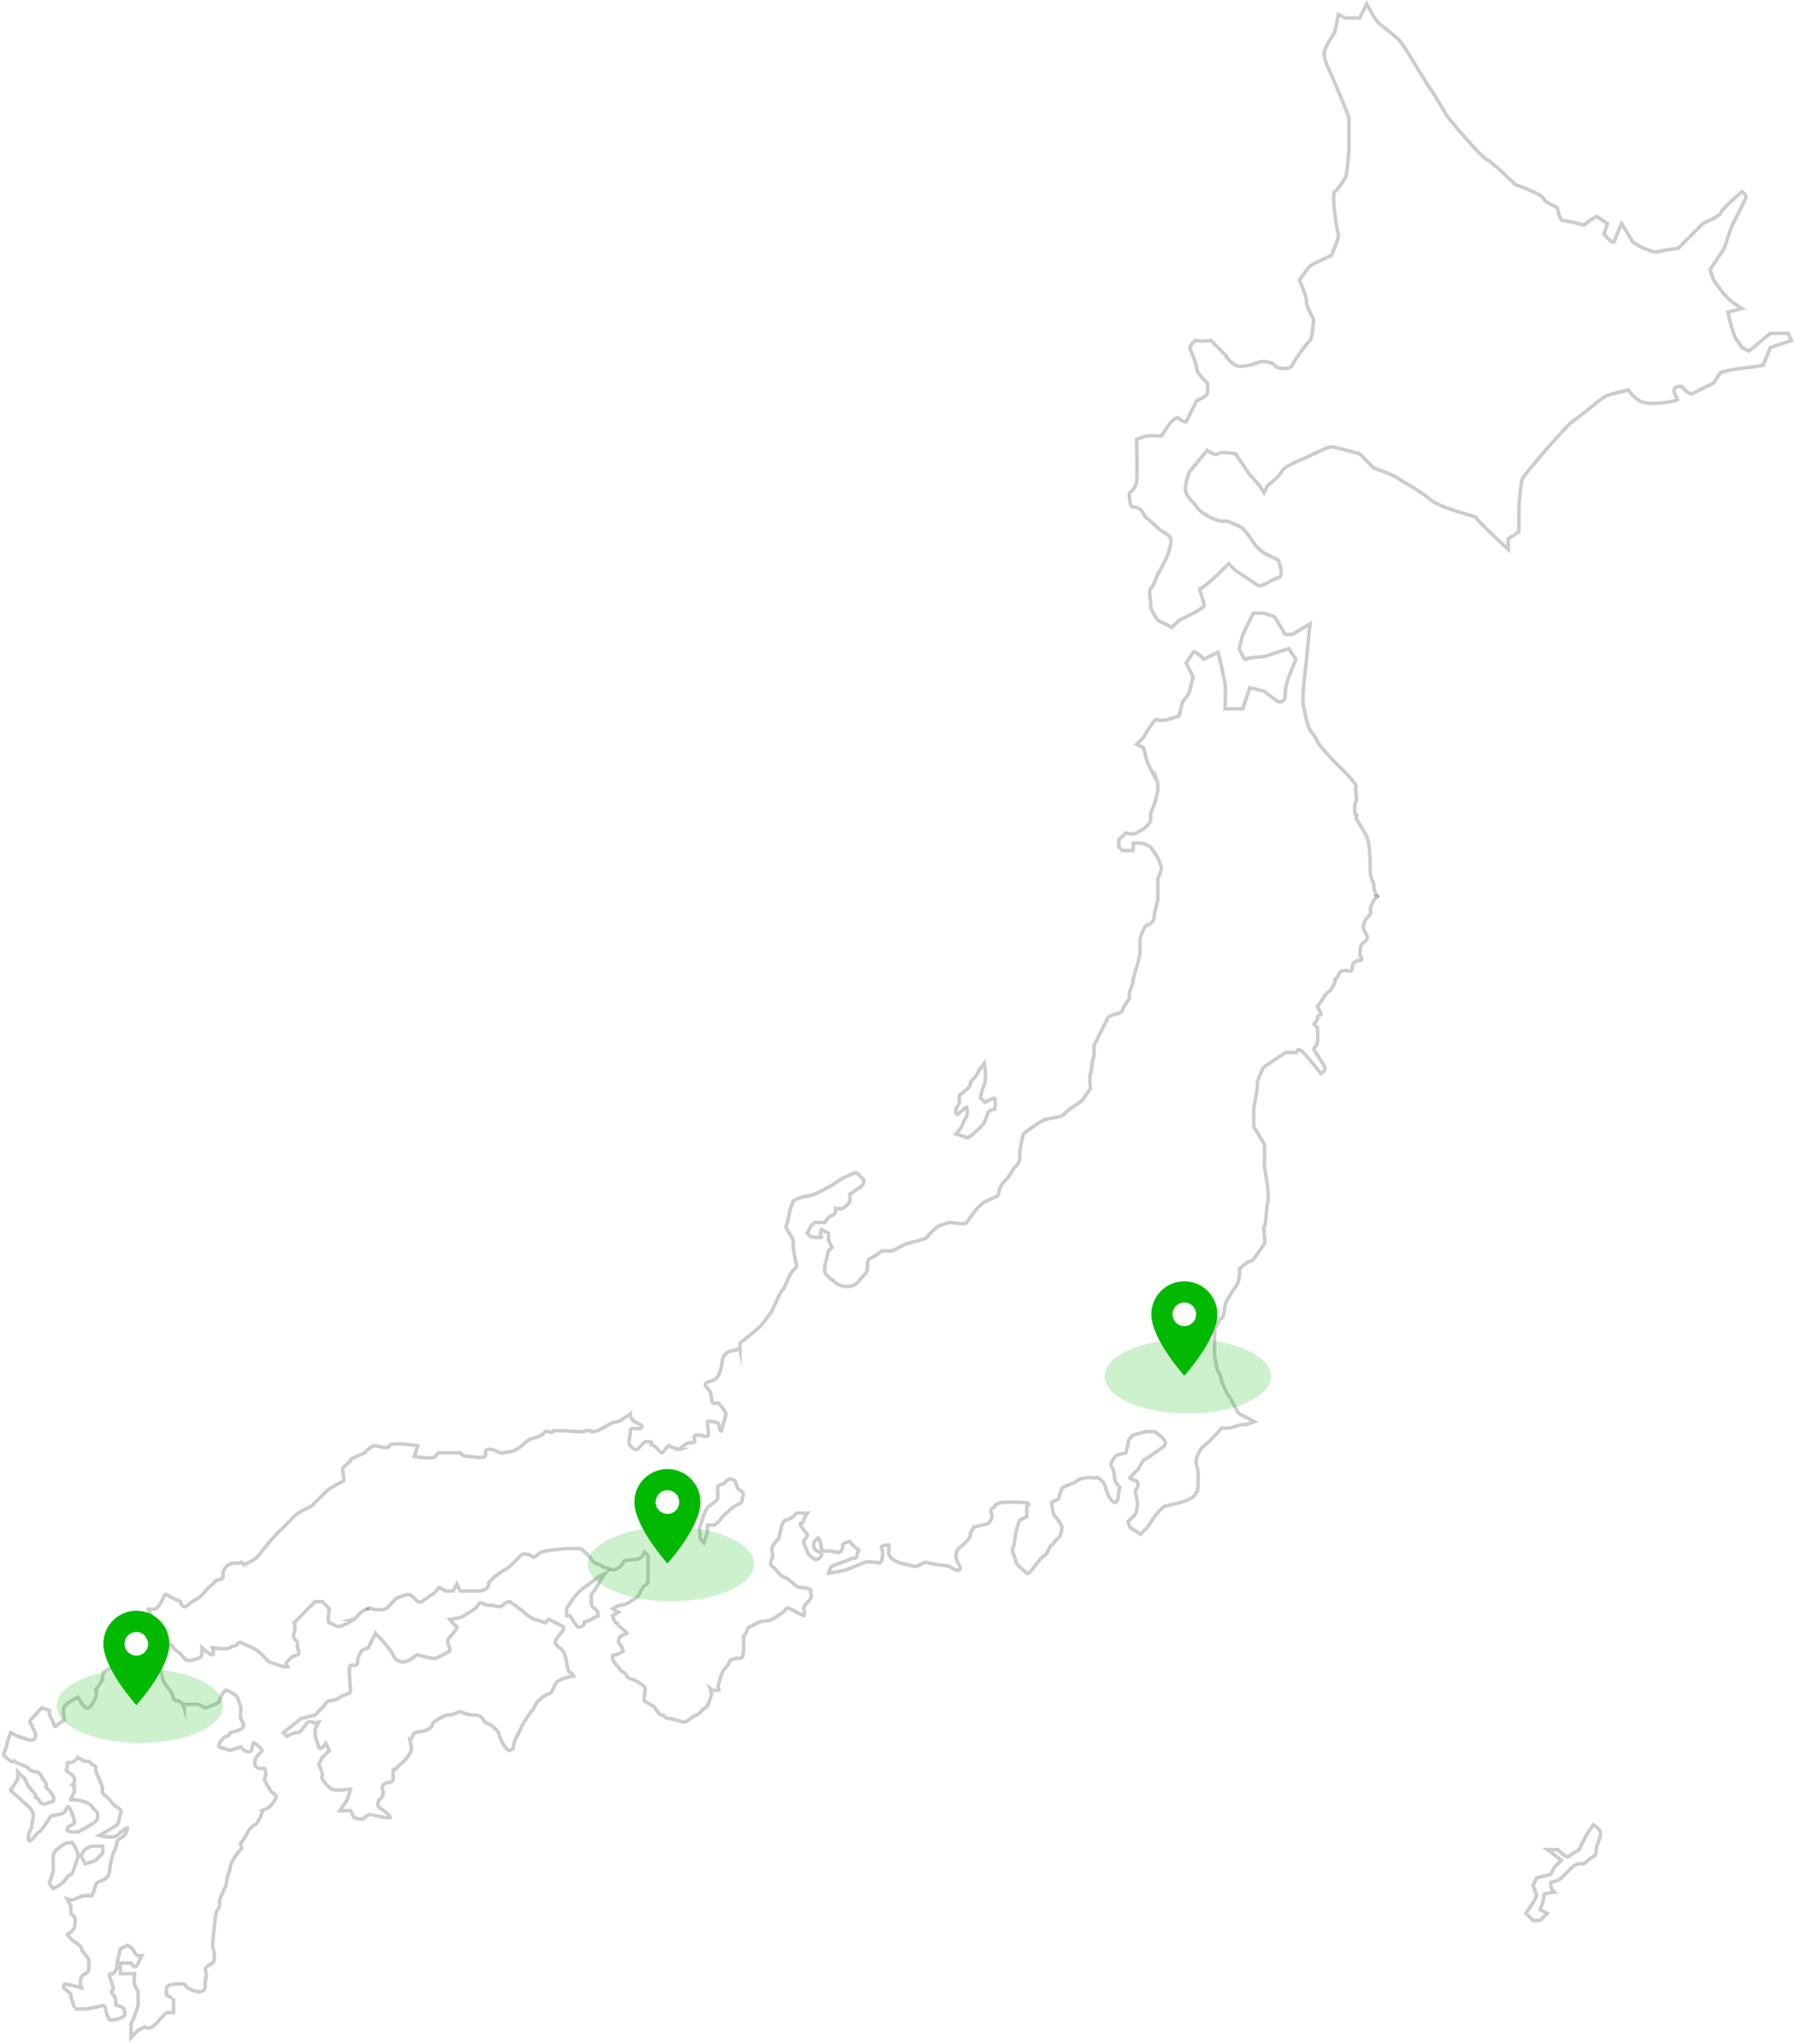 <svg width="507" height="577" viewBox="0 0 507 577" fill="none" xmlns="http://www.w3.org/2000/svg">
<path fill-rule="evenodd" clip-rule="evenodd" d="M505.017 94.1H500.017L494.017 99.1L492.017 98.1L490.017 95.1L489.017 92.1L488.017 88.1L492.017 87.1L489.017 85.1L487.017 83.1L484.017 79.1L483.017 76.1L487.017 70.1L489.017 64.1C489.017 64.1 492.517 57.2 493.017 56.1C493.517 55 492.017 54.1 492.017 54.1C492.017 54.1 485.917 59.4 486.017 60.1C486.117 60.8 481.017 63.1 481.017 63.1L474.017 70.1C474.017 70.1 469.217 70.7 468.017 71.1C466.817 71.5 461.317 68.8 461.017 68.1C460.717 67.4 458.017 63.1 458.017 63.1C458.017 63.1 456.317 66.9 456.017 68.1C455.717 69.3 453.017 66.1 453.017 66.1L454.017 63.1L451.017 61.1C451.017 61.1 448.717 62.2 448.017 63.1C447.317 64 446.017 63.1 446.017 63.1L441.017 62.1C441.017 62.1 439.917 60 440.017 59.1C440.117 58.2 436.517 57.5 436.017 56.1C435.517 54.7 428.017 52.1 428.017 52.1C428.017 52.1 421.717 45.9 420.017 45.1C418.317 44.3 410.017 34.5 409.017 33.1C407.917 31.7 406.017 27.9 404.017 25.1C402.017 22.3 396.517 12.5 395.017 11.1C393.517 9.7 389.917 7.1 389.017 6.1C388.117 5.1 386.017 1.1 386.017 1.1L384.017 5.1H380.017L378.017 4.1L377.017 9.1C377.017 9.1 373.917 13.5 374.017 15.1C374.117 16.7 374.517 17.9 376.017 21.1C377.517 24.3 381.017 33.1 381.017 33.1V42.1C381.017 42.1 380.517 49.3 380.017 50.1C379.517 50.9 378.017 53.4 377.017 54.1C376.017 54.8 377.617 65.3 378.017 66.1C378.417 66.9 376.017 72.1 376.017 72.1C376.017 72.1 370.717 74.5 370.017 75.1C369.317 75.7 367.017 79.1 367.017 79.1C367.017 79.1 369.217 83.9 369.017 85.1C368.817 86.3 371.017 90.1 371.017 90.1C371.017 90.1 370.717 95.6 370.017 96.1C369.317 96.6 365.417 101.9 365.017 103.1C364.617 104.3 361.017 104.4 360.017 103.1C359.017 101.8 356.017 102.1 356.017 102.1C356.017 102.1 350.917 104.1 349.017 103.1C347.117 102.1 346.017 100.1 346.017 100.1L342.017 96.1C342.017 96.1 338.617 96.5 338.017 96.1C337.417 95.7 336.017 98.1 336.017 98.1C336.017 98.1 338.017 102.8 338.017 104.1C338.017 105.4 341.017 108.1 341.017 108.1C341.017 108.1 341.217 110.3 341.017 111.1C340.817 111.9 338.017 113.1 338.017 113.1L335.017 119.1C335.017 119.1 333.917 119.1 333.017 118.1C332.117 117.1 330.017 120.1 330.017 120.1L328.017 123.1C328.017 123.1 325.417 122.9 324.017 123.1C322.617 123.3 321.017 124.1 321.017 124.1C321.017 124.1 321.317 134.2 321.017 136.1C320.717 138 319.017 139.1 319.017 139.1C319.017 139.1 318.817 143.1 320.017 143.1C321.217 143.1 322.317 143.7 323.017 145.1C323.717 146.5 323.817 145.9 326.017 148.1C328.217 150.3 328.617 150 330.017 151.1C331.417 152.2 330.417 154.4 330.017 156.1C329.517 157.8 327.017 162.1 327.017 162.1C327.017 162.1 325.717 165.7 325.017 166.1C324.317 166.5 325.117 170.1 325.017 171.1C324.917 172.1 327.017 175.1 327.017 175.1L331.017 177.1L333.017 175.1C333.017 175.1 339.617 172 340.017 171.1C340.417 170.2 338.317 166 339.017 166.1C339.717 166.2 344.017 162.1 344.017 162.1L347.017 159.1L349.017 161.1C349.017 161.1 353.717 164.1 355.017 165.1C356.317 166.1 359.117 163.5 361.017 163.1C362.917 162.7 361.017 158.1 361.017 158.1L357.017 156.1C357.017 156.1 355.017 154.7 354.017 153.1C353.017 151.5 351.017 149.1 351.017 149.1C351.017 149.1 346.817 146.8 346.017 147.1C345.217 147.4 342.717 146.5 342.017 146.1C341.317 145.7 338.917 144.6 338.017 143.1C337.017 141.6 335.817 140.9 335.017 139.1C334.217 137.3 336.017 133.1 336.017 133.1L341.017 127.1C341.017 127.1 343.317 128.9 344.017 128.1C344.717 127.3 349.017 128.1 349.017 128.1C349.017 128.1 350.317 130.2 351.017 131.1C351.717 132 352.217 133.3 354.017 135.1C355.817 136.9 357.017 139.1 357.017 139.1L358.017 137.1C358.017 137.1 361.317 134.6 362.017 133.1C362.717 131.6 367.317 129.9 369.017 129.1C370.717 128.3 375.117 126.1 376.017 126.1C376.917 126.1 384.017 128.1 384.017 128.1L388.017 132.1C388.017 132.1 393.417 133.9 395.017 135.1C396.617 136.3 400.417 138 403.817 140.9C407.117 143.7 417.017 145.6 417.017 146.2C417.017 146.8 426.017 155.1 426.017 155.1V152.1L429.017 150.1V143.1C429.017 143.1 429.517 136.1 430.017 135.1C430.417 134.1 442.117 120.4 444.017 119.1C445.917 117.8 451.917 112.9 453.017 112.1C454.117 111.3 460.017 110.1 460.017 110.1C460.017 110.1 460.717 111.6 463.017 113.1C465.317 114.6 471.717 113.5 473.017 113.1C474.317 112.7 473.917 113.5 473.017 111.1C472.117 108.7 475.017 109.1 475.017 109.1C475.017 109.1 477.017 111.6 478.017 111.1C478.917 110.6 484.017 108.1 484.017 108.1L486.017 105.1C486.017 105.1 488.417 104.4 491.017 104.1C493.617 103.8 498.017 103.1 498.017 103.1L500.017 98.1L506.017 96.1L505.017 94.1Z" stroke="black" stroke-opacity="0.2" stroke-miterlimit="10"/>
<path fill-rule="evenodd" clip-rule="evenodd" d="M388.017 250.1C388.217 249.3 387.017 247.9 387.017 246.1C387.017 244.3 387.017 238.1 386.017 236.1C385.017 234.1 383.017 231.1 383.017 231.1C383.017 231.1 383.517 229.6 383.017 230.1C382.517 230.6 382.517 226.6 383.017 226.1C383.517 225.6 382.517 222.9 383.017 222.1C383.517 221.3 378.017 216.1 378.017 216.1L376.017 214.1C376.017 214.1 372.317 210.1 372.017 209.1C371.717 208.1 370.717 207.2 370.017 206.1C369.317 205 368.217 200 368.017 198.1C367.817 196.2 369.017 186.1 369.017 186.1L370.017 176.1L365.017 179.1H363.017L360.017 174.1L357.017 173.1H354.017L351.017 179.1L350.017 183.1C350.017 183.1 351.517 186.8 352.017 186.1C352.517 185.4 357.217 185.5 358.017 185.1C358.817 184.7 364.017 183.1 364.017 183.1L366.017 186.1L364.017 191.1C364.017 191.1 362.917 193.7 363.017 196.1C363.117 198.5 361.017 198.1 361.017 198.1L357.017 195.1L353.017 194.1L351.017 200.1H346.017C346.017 200.1 346.217 194.3 346.017 193.1C345.817 191.9 345.017 188.1 345.017 188.1L344.017 184.1L340.017 186.1C340.017 186.1 337.417 183.3 337.017 184.1C336.617 184.9 335.017 187.1 335.017 187.1L337.017 191.1C337.017 191.1 336.117 194.3 336.017 195.1C335.917 195.9 334.017 198.1 334.017 198.1L333.017 202.1C333.017 202.1 327.617 204.1 327.017 203.1C326.417 202.1 323.017 208.1 323.017 208.1L321.017 210.1L323.017 211.1L324.017 215.1L326.017 219.1L326.217 218.7L327.017 221.1V223.1C327.017 223.1 326.517 225.8 326.017 227.1C325.517 228.4 324.817 229.4 325.017 231.1C325.217 232.8 322.317 234.4 321.017 235.1C319.717 235.8 318.017 235.1 318.017 235.1L316.017 237.1V239.1L317.017 240.1H320.017C320.017 240.1 320.217 238.4 320.017 238.1C319.817 237.8 323.017 238.1 323.017 238.1L325.017 239.1L327.017 242.1C327.017 242.1 328.017 244.3 328.017 245.1C328.017 245.9 327.017 248.1 327.017 248.1V254.1C327.017 254.1 325.717 258.8 326.017 259.1C326.317 259.4 324.517 261.3 324.017 261.1C323.517 260.9 322.017 264.4 322.017 265.1V268.1V269.1C322.017 269.1 321.217 272.8 321.017 273.1C320.817 273.4 320.017 276.4 320.017 277.1C320.017 277.8 318.717 280.1 319.017 281.1C319.317 282.1 317.217 283.9 317.017 285.1C316.817 286.3 315.017 285.9 313.017 287.1L311.017 291.1L309.017 295.1V298.1C308.517 298.4 308.217 303.4 308.017 303.1C307.817 302.8 307.717 305.8 308.017 307.1C308.117 307.4 306.617 309.1 306.017 310.1C305.217 311.4 302.517 312.4 301.017 314.1C299.517 315.8 297.017 315.3 295.017 316.1C293.017 316.9 289.017 320.1 289.017 320.1C289.017 320.1 287.717 325.8 288.017 326.1C288.317 326.4 287.817 328.6 287.017 329.1C286.217 329.6 285.717 331.4 284.017 333.1C282.317 334.8 282.217 336.1 282.017 337.1C281.817 338.1 279.017 338.3 277.017 340.1C275.017 341.9 273.717 344.3 273.017 345.1C272.317 345.9 268.517 344.9 268.017 345.1L265.017 346.1C265.017 346.1 262.217 348.4 262.017 349.1C261.817 349.8 256.817 350.8 256.017 351.1C255.217 351.4 252.017 353.1 252.017 353.1H249.017C249.017 353.1 247.317 354.6 246.017 355.1C244.717 355.6 245.117 356.6 245.017 358.1C244.917 359.6 243.817 359.9 243.017 361.1C242.217 362.3 241.217 362.9 240.017 363.1C238.817 363.3 236.817 362.9 236.017 362.1C235.217 361.3 233.217 360.1 233.017 359.1C232.817 358.1 233.017 357.1 233.017 357.1L234.017 353.1L235.017 352.1L234.017 350.1V348.1L232.017 347.1C232.017 347.1 231.517 348.5 232.017 349.1C232.517 349.6 229.017 349.1 229.017 349.1L228.017 348.1L229.017 346.1L230.017 345.1H233.017C233.017 345.1 233.717 343.6 235.017 343.1C236.317 342.6 236.017 341.1 236.017 341.1C236.017 341.1 237.417 341.4 238.017 341.1C238.617 340.8 239.817 339.8 240.017 339.1C240.217 338.4 240.017 337.1 240.017 337.1C240.017 337.1 242.017 335.7 243.017 335.1C244.017 334.5 244.017 333.1 244.017 333.1C244.017 333.1 242.517 331.5 242.017 331.1C241.517 330.7 240.317 331.7 239.017 332.1C237.717 332.5 235.217 334.6 234.017 335.1C232.817 335.6 231.917 336.4 230.017 337.1C228.117 337.8 228.217 337.4 226.017 338.1C224.217 338.7 223.917 339.1 223.917 339.2C223.917 339.2 223.917 339.2 224.017 339.1C224.217 338.8 223.117 341.4 223.017 342.1C222.917 342.8 222.317 345.6 222.017 346.1C221.717 346.6 223.817 349.1 224.017 350.1C224.217 351.1 224.017 352.1 224.017 352.1C224.017 352.1 224.717 356.4 225.017 357.1C225.317 357.8 224.017 358.1 223.017 360.1C222.017 362.1 221.417 364.1 221.017 364.1C220.617 364.1 218.317 369.5 218.017 370.1C217.717 370.7 215.417 373.5 215.017 374.1C214.617 374.7 209.017 379.1 209.017 379.1V381.1C208.817 380.2 208.017 381.1 208.017 381.1C208.017 381.1 206.017 381.2 205.017 382.1C204.017 383 204.017 384.1 204.017 384.1C204.017 384.1 203.717 386.7 203.017 388.1C202.317 389.5 201.417 389.6 200.017 390.1C198.617 390.6 199.317 391.3 200.017 392.1C200.717 392.9 200.817 393.2 201.017 395.1C201.217 397 202.717 395.6 203.017 396.1C203.317 396.6 205.017 398.3 205.017 399.1C205.017 399.9 204.417 401 204.017 403.1C203.617 405.2 203.117 402.9 203.017 402.1C202.917 401.3 200.617 401.3 200.017 401.1C199.417 400.9 200.317 404.2 200.017 405.1C199.717 406 198.917 405.1 197.017 405.1C195.117 405 196.817 406.7 196.017 407.1C195.217 407.5 194.817 406.7 193.017 408.1C192.317 408.7 192.017 409 191.917 409.1C192.017 409.1 192.017 409.1 192.017 409.1C192.017 409.1 191.717 409.2 191.917 409.1C191.417 409 189.217 408.5 189.017 408.1C188.817 407.6 187.517 409.9 187.017 410.1C186.517 410.3 184.917 407.4 184.017 408.1C183.917 408.1 183.917 408.2 183.917 408.3C183.917 407.7 184.017 407.1 184.017 407.1C184.017 407.1 182.417 406.7 182.017 407.1C181.617 407.5 180.517 408.6 180.017 409.1C179.517 409.6 178.817 408.8 178.017 408.1C177.217 407.4 178.017 405.9 178.017 404.1C178.017 402.3 179.917 403.8 181.017 403.1C182.117 402.4 180.117 401.9 179.017 401.1C177.917 400.3 178.017 399.1 178.017 399.1C178.017 399.1 175.917 400.6 175.017 401.1C174.117 401.6 173.517 401.2 172.017 402.1C170.517 403 169.117 403.8 168.017 404.1H167.017C166.817 403.6 164.917 403.8 165.017 404.1C165.117 404.4 156.017 403.4 156.017 404.1C156.017 404.8 154.517 403.8 154.017 404.1L153.017 405.1C153.017 405.1 150.617 406.1 150.017 406.1C149.417 406.1 147.217 408.4 146.017 409.1C144.817 409.8 143.217 409.9 142.017 410.1C140.817 410.3 139.617 408.9 138.017 409.1C136.417 409.3 137.517 410.5 137.017 411.1C136.517 411.7 133.717 411.2 132.017 411.1C130.317 411 130.017 410.1 130.017 410.1H124.017C124.017 410.1 123.617 410.1 123.017 411.1C122.417 412.1 117.017 411.1 117.017 411.1L118.017 408.1C118.017 408.1 110.517 406.9 110.017 408.1C109.517 409.3 107.317 408.2 106.017 408.1C104.717 408 103.017 410.1 103.017 410.1C103.017 410.1 98.917 411.8 99.017 412.1C99.117 412.4 97.617 413.7 97.017 414.1C96.417 414.5 97.417 417.9 97.017 418.1C96.617 418.3 95.717 418.6 95.017 419.1C94.317 419.5 92.517 420.5 92.017 421.1C91.517 421.6 88.017 425.1 88.017 425.1L86.017 426.1C86.017 426.1 84.117 427 83.017 428.1C81.917 429.2 79.917 431.4 79.017 432.1C78.117 432.8 74.017 437.7 73.017 439.1C72.317 440.1 70.217 441.1 68.917 441.7C68.717 441.1 67.817 440.8 68.017 441.1C68.217 441.5 65.317 440.7 64.017 442.1C62.717 443.5 63.017 444.3 63.017 445.1C63.017 445.9 61.017 446.1 61.017 446.1C61.017 446.1 59.817 447.5 59.017 448.1C58.217 448.7 57.117 450.4 56.017 451.1C54.917 451.8 54.617 451.7 53.017 453.1C51.417 454.5 51.017 452.1 51.017 452.1C51.017 452.1 47.617 450.6 47.017 450.1C46.417 449.6 46.117 451.5 45.017 453.1C43.917 454.7 42.717 454.2 42.017 454.1C41.317 454 44.017 458.1 44.017 458.1C43.817 458 42.917 460.7 42.017 461.1C41.117 461.5 41.117 461.8 42.017 463.1C42.917 464.4 42.917 465.6 43.017 466.1C43.117 466.6 44.417 468.4 45.017 468.1C45.617 467.8 45.117 466.9 45.017 466.1C44.917 465.3 46.317 465.4 47.017 465.1C47.717 464.8 47.417 464.1 48.017 464.1C48.617 464.1 48.817 465.4 50.017 466.1C51.217 466.8 50.917 466.9 52.017 468.1C53.117 469.3 55.217 468.4 56.017 468.1C56.817 467.8 57.017 467.1 57.017 467.1V465.1C57.017 465.1 59.417 467.3 60.017 467.1C60.617 466.9 60.017 465.1 60.017 465.1C60.017 465.1 64.217 465.8 65.017 465.1C65.817 464.4 66.617 464.8 67.017 464.1C67.417 463.4 68.117 463.5 69.017 464.1C69.917 464.7 72.017 465 74.017 467.1C76.017 469.2 76.017 469.1 76.017 469.1L79.017 470.1C79.017 470.1 80.117 470.5 80.717 470.5C81.317 470.5 81.717 470.7 81.017 470.1C80.417 469.5 81.617 468.6 82.017 468.1C82.417 467.6 83.017 467.5 84.017 467.1C85.017 466.7 83.717 465.2 84.017 464.1C84.317 463 82.417 462.8 83.017 461.1C83.617 459.4 83.217 458.9 83.017 458.1C83.017 458.1 85.617 455.6 86.017 455.1C86.417 454.6 89.017 452.1 89.017 452.1H91.017L93.017 454.1C93.017 454.1 92.417 458 93.017 458.1C93.617 458.2 95.117 459.3 96.017 459.1C96.917 458.9 100.317 457.1 100.017 457.1C99.917 457.1 99.917 457.1 99.917 457.1C99.917 457.1 100.317 457 101.017 456.1C101.717 455.1 103.617 454 104.017 454C104.217 453.9 104.517 453.9 105.017 454.1C106.517 454.6 108.417 454.4 109.017 454.1C109.617 453.8 110.517 452.5 111.017 452.1C111.517 451.7 112.017 451.1 112.017 451.1C112.017 451.1 114.517 450.2 115.017 450.1C115.517 450 116.217 450.3 117.017 451.1C117.817 451.9 118.117 452.5 119.017 452.1C119.917 451.7 121.317 450.4 122.017 450.1C122.717 449.8 124.017 448.1 124.017 448.1L126.017 449.1H128.017L129.017 447.1L130.017 449.1C130.017 449.1 132.617 449.1 135.017 449.1C137.417 449.1 138.317 447.5 138.017 447.1C137.717 446.7 139.617 445.1 141.017 444.1C142.417 443.1 143.017 443 144.017 442.1C145.017 441.2 146.117 440.1 147.017 439.1C147.917 438.1 150.017 439.1 150.017 439.1C150.917 440.3 151.817 438.6 153.017 438.1C154.217 437.6 160.017 437.1 160.017 437.1H164.017C164.017 437.1 166.017 438.6 167.017 440.1C168.017 441.6 169.517 441.6 170.017 442.1C170.517 442.5 172.317 442.8 173.017 443.1C173.717 443.4 175.717 442.2 176.017 441.1C176.317 440 178.417 440.5 180.017 440.1C181.617 439.7 181.417 439 182.017 438.1L183.017 439.1C183.017 439.1 183.017 441.1 183.017 442.1C183.017 443.1 183.017 444.5 183.017 446.1C183.017 447.7 182.017 446.8 181.017 449.1C180.017 451.4 179.417 451 178.017 452.1C176.617 453.2 175.017 453.1 175.017 453.1L173.017 454.1C173.017 454.1 173.917 454.8 174.617 455.1L173.017 456.1C173.017 456.1 173.617 458.2 174.017 458.1C174.417 458 174.317 458.5 175.017 459.1C175.717 459.7 177.517 461.2 177.017 461.1C176.517 461 175.017 462.1 175.017 462.1C175.017 462.1 174.317 463.5 175.017 464.1C175.717 464.6 176.017 466.1 176.017 466.1C176.017 466.1 174.717 466.9 174.017 467.1C173.317 467.3 172.917 466.8 173.017 468.1C173.117 469.4 175.017 470.7 175.017 471.1C175.017 471.5 177.117 472.4 177.017 473.1C176.917 473.8 179.017 474.1 179.017 474.1C179.017 474.1 181.417 475.4 182.017 476.1C182.617 476.8 181.617 479.6 182.017 480.1C182.417 480.6 184.817 481.5 185.017 482.1C185.217 482.7 186.517 484.3 187.017 484.1C187.517 483.9 187.417 485 189.017 485.1C190.617 485.2 192.617 486.1 193.017 486.1C193.417 486.1 193.717 486.2 195.017 485.1C196.317 484 197.117 484.3 198.017 483.1C198.917 481.9 199.517 482.3 200.017 481.1C200.517 479.9 201.017 478.1 201.017 478.1L200.517 476.5C200.917 476.8 201.117 477 201.017 477.1C200.917 477.3 203.017 477.1 203.017 477.1C203.017 477.1 202.717 475.5 203.017 475.1C203.317 474.7 203.417 473.4 204.017 472.1C204.617 470.8 205.917 469.9 206.017 469.1C206.117 468.3 207.917 468 209.017 468.1C210.117 468.2 210.017 465.5 210.017 465.1C210.017 464.7 210.117 462.3 210.017 462.1C209.917 461.9 210.917 460.9 211.017 460.1C211.117 459.3 212.417 459 214.017 458.1C215.617 457.2 216.517 457.9 218.017 457.1C219.517 456.3 221.817 454.8 222.017 454.1C222.217 453.4 224.317 454.7 225.017 455.1C225.717 455.5 226.917 456 227.017 456.1C227.117 456.2 227.417 454.7 227.017 454.1C226.617 453.5 228.517 452.1 229.017 451.1C229.517 450.1 228.717 449.9 229.017 449.1C229.317 448.3 226.717 448.1 226.017 448.1C225.317 448.1 224.617 447.4 223.017 446.1C221.417 444.8 221.317 445.6 220.017 444.1C218.717 442.6 218.517 442.3 218.017 442.1C217.517 441.9 217.617 440.6 218.017 440.1C218.417 439.6 218.117 437.7 218.017 437.1C217.917 436.5 220.017 434.1 220.017 434.1C220.017 434.1 220.717 430.6 221.017 430.1C221.317 429.6 221.617 428.9 222.017 429.1C222.417 429.3 224.017 428.1 224.017 428.1L225.017 427.1H228.017C228.017 427.1 227.217 428.2 227.017 429.1C226.817 430 226.317 429.9 226.017 430.1C225.717 430.3 227.617 432.6 228.017 433.1C228.417 433.6 227.117 434.4 227.017 435.1C226.917 435.8 227.917 437.4 228.017 438.1C228.117 438.8 229.817 439.9 230.017 440.1C230.217 440.3 231.517 440.2 232.017 439.1C232.517 438 230.517 438.1 230.017 437.1C229.517 436 230.017 435.1 230.017 435.1C230.017 435.1 230.817 434.4 231.017 434.1C231.217 433.8 232.017 436 232.017 437.1C232.017 438.2 234.217 437.5 236.017 438.1C237.817 438.7 238.217 436.6 238.017 436.1C237.817 435.6 240.017 435.1 240.017 435.1C240.017 435.1 240.817 436.3 242.017 437.1C243.217 437.9 242.017 437.9 242.017 439.1C242.017 440.3 240.317 439.7 240.017 440.1C239.717 440.5 235.717 441.6 235.017 442.1C234.317 442.6 234.017 444.1 234.017 444.1C234.017 444.1 237.717 443.5 239.017 443.1C240.317 442.7 242.917 441.5 244.017 441.1C245.117 440.6 248.017 441.1 248.017 441.1C249.117 441.9 249.717 438 249.017 437.1C248.317 436.1 251.017 436.1 251.017 436.1C251.017 436.1 251.117 437.1 251.017 438.1C250.917 439.1 252.017 440.1 252.017 440.1C252.017 440.1 253.117 440.8 254.017 441.1C254.917 441.4 256.617 441.7 258.017 442.1C259.417 442.5 260.817 440.6 262.017 441.1C263.217 441.6 267.417 441.9 268.017 442.1C268.517 442.3 270.217 443.7 271.017 443.1C271.817 442.5 270.017 441.2 270.017 439.1C270.017 437 271.717 436.6 273.017 435.1C274.317 433.6 274.017 433.1 274.017 433.1L275.017 431.1L279.017 430.1C279.017 430.1 280.717 428.7 280.017 427.1C279.317 425.5 281.017 425.8 281.017 425.1C281.017 424.4 283.017 424.1 283.017 424.1C283.017 424.1 286.217 423.9 289.017 424.1C291.817 424.3 290.017 425.1 290.017 425.1V428.1L288.017 429.1C288.017 429.1 287.117 431.6 287.017 432.1C286.917 432.6 286.517 436.6 286.017 437.1C285.517 437.6 287.317 440.8 287.017 441.1C286.717 441.4 289.517 443.5 290.017 444.1C290.517 444.6 292.017 442.3 293.017 441.1C294.017 439.9 294.017 439.7 295.017 439.1C296.017 438.5 296.417 436.4 297.017 436.1C297.617 435.8 298.417 434.4 299.017 434.1C299.617 433.8 300.017 431.1 300.017 431.1C300.017 431.1 298.617 428.3 298.017 428.1C297.417 427.9 297.017 424.1 297.017 424.1L299.017 423.1C299.017 423.1 299.517 420.8 300.017 420.1C300.517 419.4 303.017 419 304.017 418.1C305.017 417.2 307.617 417 308.017 417.1C308.417 417.2 310.017 417.1 310.017 417.1C310.017 417.1 311.817 418.2 312.017 419.1C312.217 420 313.017 422.1 313.017 422.1C313.017 422.1 314.217 424.3 315.017 424.1C315.817 423.9 315.917 422.1 316.017 421.1C316.117 420.1 316.317 419.9 316.317 419.9C316.317 419.9 315.317 418.8 315.017 418.1C314.717 417.4 314.817 414.8 314.017 414.1C313.217 413.4 314.617 411.6 315.017 411.1C315.417 410.6 318.017 410.1 318.017 410.1L318.217 409.2C318.717 408 318.617 406.3 319.017 406.1C319.417 405.9 320.017 405.1 320.017 405.1C320.017 405.1 321.717 404.6 322.917 404.3L323.817 404.1H326.117C326.117 404.1 328.817 405.8 329.117 407.1C329.417 408.4 327.317 409.1 326.117 410.1C324.917 411.1 323.617 411.8 323.117 412.1C322.617 412.4 321.917 414.4 321.117 415.1C320.317 415.8 319.417 416.9 319.117 417.1C318.817 417.3 321.117 418.1 321.117 418.1C321.117 418.1 321.817 418.9 321.117 420.1C320.417 421.3 320.617 420.8 321.117 423.1C321.617 425.4 320.817 427.6 320.117 428.1C319.517 428.5 318.817 429.3 318.617 429.6C318.817 430 319.117 431.1 319.117 431.1L322.117 433.1L324.117 431.1C324.117 431.1 324.917 429.8 326.117 428.1C327.317 426.4 328.917 425.1 329.117 425.1C329.317 425.1 334.317 424.1 336.117 423.1C337.917 422.1 337.817 420.9 338.117 421.1C338.417 421.3 338.617 414.9 338.117 414.1C337.617 413.3 337.917 411.4 338.117 411.1C338.317 410.8 338.917 408.9 340.117 408.1C341.317 407.3 345.117 403.1 345.117 403.1C345.117 403.1 346.617 403.1 347.117 403.1C347.817 403.1 350.117 402.1 351.117 402.1H352.117L354.317 401.3C354.317 401.3 351.017 399.6 350.117 399.1C349.317 398.6 347.417 394.1 347.117 394.1C346.817 394.1 345.117 390.1 345.117 390.1C345.117 390.1 344.617 387.6 344.117 387.1C343.617 386.6 343.317 383.6 343.117 383.1C342.917 382.6 343.117 375.1 343.117 375.1C343.117 375.1 344.617 371.9 345.117 372.1C345.617 372.3 345.917 368.8 346.117 368.1C346.317 367.4 348.117 364.3 349.117 363.1C350.117 361.9 350.117 359.1 350.117 359.1C350.117 359.1 350.117 359.1 350.117 358.7C350.117 358.7 349.817 358.3 350.117 358.1C350.517 357.9 352.317 355.9 353.117 356.1C353.917 356.3 356.617 351.6 357.117 351.1C357.617 350.6 356.617 346.6 357.117 346.1C357.617 345.6 357.617 341.3 358.117 339.1C358.617 336.9 357.117 329.4 357.117 329.1C357.117 328.8 357.317 323.8 357.117 323.1C356.917 322.4 354.117 318.1 354.117 318.1V317.1V313.1C354.117 312.6 355.417 306.4 355.117 306.1C354.817 305.8 356.617 301.4 357.117 301.1L360.117 299.1L363.117 297.1H366.117C366.117 297.1 366.417 295.4 368.117 297.1C369.817 298.8 373.117 303.1 373.117 303.1C373.117 303.1 374.617 302.3 374.117 301.1C373.617 299.9 371.117 296.6 371.117 296.1C371.117 295.6 371.917 295.4 372.117 294.1C372.317 292.8 372.117 290.1 372.117 290.1L371.117 289.1C371.117 289.1 372.617 287.3 372.117 287.1C371.617 286.9 373.317 286.6 373.117 286.1C372.917 285.6 372.117 284.1 372.117 284.1C372.117 284.1 374.317 281.1 374.117 281.1C373.917 281.1 376.117 279.3 376.117 279.1C376.117 278.9 376.917 277.8 377.117 277.1C377.117 276.9 377.117 276.7 377.017 276.5C377.517 276.1 378.017 275.6 378.117 275.1C378.317 273.9 379.917 273.8 381.117 274.1C382.317 274.4 381.817 272.4 382.117 272.1C382.417 271.8 382.917 271.1 384.117 271.1C385.317 271.1 383.917 269.8 384.117 269.1C384.317 268.4 383.817 267.1 385.117 266.1C386.417 265.1 386.317 264.4 386.117 264.1C385.917 263.8 385.317 262.8 385.117 262.1C384.917 261.4 385.317 259.9 386.117 259.1C386.917 258.3 387.417 257.6 387.117 257.1C386.817 256.6 387.417 255.1 388.117 254.1C388.517 253.4 388.817 253.1 389.017 253C388.617 252.5 387.917 250.8 388.017 250.1ZM209.817 422.5C209.417 423.3 209.917 424.1 208.817 424.5C207.717 424.9 206.217 426 205.817 426.5C205.417 427 204.117 427.8 203.817 428.5C203.517 429.2 201.817 430.5 201.817 430.5H199.817V432.5L198.817 435.5L197.817 434.5L197.617 431.3L198.817 427.5L199.817 425.5C199.817 425.5 203.117 423.4 202.817 422.5C202.517 421.6 202.817 421.5 202.817 421.5C202.817 421.5 202.517 420 202.817 419.5C203.117 419 204.617 419 204.817 418.5C205.017 418 205.817 417.5 205.817 417.5C205.817 417.5 207.417 417.3 207.817 418.5C208.217 419.7 208.217 420.3 208.817 420.5C209.417 420.7 210.317 421.7 209.817 422.5Z" stroke="black" stroke-opacity="0.2" stroke-miterlimit="10"/>
<path fill-rule="evenodd" clip-rule="evenodd" d="M388.917 253C389.017 253.1 389.017 253.2 389.017 253.1C389.017 253 389.017 253 388.917 253Z" stroke="black" stroke-opacity="0.2" stroke-miterlimit="10"/>
<path fill-rule="evenodd" clip-rule="evenodd" d="M270.017 314.1C270.517 315.1 271.017 314.1 271.017 314.1C271.017 314.1 272.917 312.6 273.017 312.2C273.017 312.1 273.017 312.1 273.017 312.1V312.2C273.117 312.6 273.417 314.2 273.017 315.1C272.517 316.3 272.217 316.1 272.017 317.1C271.817 318.1 270.017 320.1 270.017 320.1C270.017 320.1 272.317 320.8 273.017 321.1C273.717 321.4 275.717 319.3 277.017 318.1C278.317 316.9 278.717 314.9 279.017 314.1C279.317 313.3 281.017 313.1 281.017 313.1C281.017 313.1 281.217 310.6 281.017 310.1C280.817 309.6 278.017 311.4 278.017 311.1C278.017 310.8 277.217 310.1 277.017 310.1C276.817 310.1 277.217 307.9 278.017 306.1C278.817 304.3 278.017 300.1 278.017 300.1C278.017 300.1 276.217 302.3 276.017 303.1C275.817 303.9 274.017 305.1 274.017 306.1C274.017 307.1 271.017 309.1 271.017 309.1C271.017 309.1 270.717 311.1 271.017 311.1C271.417 311.1 269.517 313.1 270.017 314.1Z" stroke="black" stroke-opacity="0.2" stroke-miterlimit="10"/>
<path fill-rule="evenodd" clip-rule="evenodd" d="M165.017 448.1C163.817 449 163.017 449.8 162.017 451.1C161.017 452.4 160.017 454.1 160.017 454.1V456.1H161.017C161.017 456.1 162.417 458.4 163.017 459.1C163.617 459.8 165.317 458.6 165.017 458.1C164.717 457.6 166.017 457.8 167.017 457.1C168.017 456.4 169.017 456.1 169.017 456.1C169.017 456.1 168.917 454.6 168.017 454.1C167.117 453.6 167.017 452.9 167.017 452.1V450.1C167.017 450.1 168.717 447.9 169.017 447.1C169.317 446.3 171.017 444.1 171.017 444.1L169.017 445.1C169.017 445.1 166.317 447.2 165.017 448.1Z" stroke="black" stroke-opacity="0.2" stroke-miterlimit="10"/>
<path fill-rule="evenodd" clip-rule="evenodd" d="M104.017 454.1C104.117 454 104.117 454 104.017 454.1C103.717 454.1 103.817 454.4 104.017 454.1Z" stroke="black" stroke-opacity="0.2" stroke-miterlimit="10"/>
<path fill-rule="evenodd" clip-rule="evenodd" d="M161.017 472.1C160.517 472.1 160.117 469.8 160.017 469.1C159.917 468.4 159.617 466.9 159.017 466.1C158.417 465.3 157.917 465.2 157.017 464.1C156.117 463 158.617 461.2 159.017 460.1C159.417 459 159.017 459.1 159.017 459.1L155.017 457.1L154.017 458.1C154.017 458.1 151.817 457.2 151.017 457.1C150.217 457 148.417 455.5 148.017 455.1C147.617 454.7 144.017 452.1 144.017 452.1C144.017 452.1 142.917 452.1 142.017 453.1C141.117 454.1 139.817 453 138.017 453.1C136.217 453.1 136.017 451.5 135.017 453.1C134.017 454.7 131.517 455.5 131.017 456.1C130.517 456.7 127.017 457.1 127.017 457.1C127.017 457.1 128.617 459.1 129.017 459.1C129.417 459.1 128.217 461 127.017 462.1C125.817 463.2 127.017 465.1 127.017 465.1V466.1C127.017 466.1 123.817 467.9 123.017 468.1C122.217 468.3 118.517 467.3 118.017 467.1C117.517 466.9 115.917 469 114.017 469.1C112.117 469.2 111.117 467.7 111.017 467.1C110.917 466.5 107.917 462.9 107.017 462.1C106.117 461.3 106.017 461.1 106.017 461.1L104.017 465.1C104.017 465.1 102.017 465.8 102.017 466.1C102.017 466.4 100.817 467.9 101.017 469.1C101.217 470.3 99.717 470 99.017 470.1C98.317 470.2 98.917 475.9 99.017 477.1C99.117 478.3 97.017 478.3 96.017 479.1C95.017 479.9 93.817 480 93.017 480.1C92.217 480.1 90.817 482.5 91.017 482.1C91.217 481.7 89.017 484.1 89.017 484.1L85.017 485.1L80.017 489.1L81.017 490.1C81.017 490.1 83.517 488.8 84.017 489.1C84.517 489.4 85.917 487.4 86.717 486.4C87.517 485.4 88.717 486.4 88.717 486.4L90.017 486.1L89.017 488.1V490.1C89.017 490.1 89.617 491.6 90.017 493.1C90.417 494.6 92.017 492.1 92.017 492.1L93.017 494.1L91.017 496.1L90.017 498.1C90.017 498.1 91.317 500.6 91.017 501.1C90.717 501.6 91.017 502.1 91.017 502.1C91.017 502.1 92.517 504.6 94.017 505.1C95.517 505.6 98.017 505.1 98.017 505.1H99.017L98.017 508.1L96.017 511.1H99.017L100.017 513.1C100.017 513.1 102.517 513.9 103.017 513.1C103.517 512.3 105.017 512.1 105.017 512.1C104.617 512.2 109.017 513.3 110.017 513.1C111.017 512.9 107.717 510.6 107.017 510.1C106.317 509.5 107.017 508.1 107.017 508.1C107.017 508.1 107.717 507.6 108.017 507.1C108.317 506.6 108.317 506.1 108.017 505.1C107.717 504.1 108.517 503.2 110.017 503.1C111.517 503 110.917 501.5 111.017 500.1C111.117 498.7 111.517 500 112.017 499.1C112.517 498.2 114.017 497.5 115.017 496.1C116.017 494.7 116.417 493.9 116.017 492.1C115.917 491.5 115.817 491.3 115.717 491.2C115.717 491.3 115.817 491.3 116.017 491.1C116.317 490.6 117.017 489.1 117.017 489.1C117.017 489.1 120.617 488.6 121.017 488.1C121.417 487.6 122.117 487.6 122.017 487.1C121.917 486.5 122.717 485.9 124.017 485.1C125.317 484.3 126.917 483.9 127.017 484.1C127.117 484.3 130.017 483.1 130.017 483.1C130.017 483.1 132.017 484.2 134.017 484.1C136.017 484 136.617 485.6 137.017 486.1C137.417 486.6 138.517 486.5 140.017 488.1C141.517 489.7 140.617 489.7 142.017 492.1C143.417 494.5 144.017 494.1 144.017 494.1C144.017 494.1 145.117 493.7 145.017 493.1C144.917 492.5 145.517 490.9 146.017 490.1C146.517 489.3 147.417 487.1 148.017 486.1L150.017 483.1C150.517 483.3 151.417 480.4 152.017 480.1C152.617 479.8 153.917 478.3 155.017 478.1C156.117 477.9 156.217 476.4 157.017 475.1C157.817 473.8 162.017 473.1 162.017 473.1C162.017 473.1 161.517 472.1 161.017 472.1Z" stroke="black" stroke-opacity="0.2" stroke-miterlimit="10"/>
<path fill-rule="evenodd" clip-rule="evenodd" d="M77.017 506.1C76.417 505.7 75.817 504.4 75.017 503.1C74.217 501.8 75.417 501.9 75.017 500.1C74.617 498.3 74.217 499.6 73.017 499.1C71.817 498.6 72.017 498.3 72.017 497.1C72.017 495.9 74.017 494.5 74.017 494.1C74.017 493.7 72.917 492.8 72.017 492.1C71.117 491.4 71.417 493.5 71.017 494.1C70.617 494.7 69.517 494.5 69.017 494.1C68.517 493.7 68.017 493.1 68.017 493.1L65.017 494.1C65.017 494.1 62.817 493.5 62.017 493.1C61.217 492.7 63.217 490.1 64.017 490.1C64.817 490.1 65.017 489.1 65.017 489.1C65.017 489.1 66.417 488.8 68.017 488.1C69.617 487.4 68.317 485.8 68.017 485.1C67.717 484.4 68.117 482.9 68.017 482.1C67.917 481.3 67.217 479.7 67.017 479.1C66.817 478.5 64.717 477.4 64.017 477.1C63.317 476.8 62.117 479.3 62.017 480.1C61.917 480.9 58.017 482.1 58.017 482.1L56.017 481.1H52.017V482.1C52.017 482.1 51.417 480 50.017 480.1C48.617 480.1 49.017 478.3 48.017 477.1C47.017 475.9 46.317 475.1 46.017 474.1C45.717 473.1 45.317 470.5 45.017 470.1C44.717 469.7 44.417 469.2 44.017 470.1C43.617 471 41.717 469.8 41.017 469.1C40.317 468.4 37.517 468.4 37.017 469.1C36.517 469.8 35.817 470.3 35.017 471.1C34.217 471.9 33.417 470.3 31.017 471.1C28.617 471.9 29.417 472.4 29.017 473.1C28.617 473.8 29.017 474.1 29.017 474.1L27.017 477.1C27.017 477.1 27.517 478.1 27.017 479.1C26.517 480 26.117 481.4 25.017 482.1C23.917 482.8 22.017 479.1 22.017 479.1C22.017 479.1 18.317 480.8 18.017 482.1C17.717 483.4 18.017 484.1 18.017 484.1C18.017 484.1 18.217 485 18.117 485.6C17.417 486 16.417 486.6 16.017 487.1C15.217 487.9 15.317 486.7 15.017 486.1C14.717 485.5 13.617 483.7 14.017 483.1C14.417 482.5 12.117 482.5 12.017 482.1C11.917 481.7 10.417 483.7 9.017 485.1C7.617 486.5 9.417 486.9 9.017 487.1C8.617 487.3 10.217 488.6 10.017 490.1C9.817 491.6 8.617 491.1 8.017 491.1L5.017 490.1L3.017 489.1C3.017 489.1 2.017 491.6 2.017 492.1C2.017 492.6 1.217 494.7 1.017 495.1C0.817 495.5 2.417 496.6 3.017 497.1C3.617 497.6 4.017 497.1 4.017 497.1C4.017 497.1 5.217 497.9 6.017 498.1C6.817 498.3 8.017 499.1 8.017 499.1C8.017 499.1 8.517 500 10.017 500.1C11.517 500.2 12.017 502.1 12.017 502.1C12.017 502.1 13.417 503.4 13.017 504.1C12.617 504.8 14.217 505.1 15.017 507.1C15.817 509.1 13.617 508.6 13.017 509.1C12.417 509.6 11.117 508.8 11.017 508.1C10.917 507.4 9.617 507.6 10.017 507.1C10.417 506.6 9.217 505.9 8.017 504.1C6.817 502.3 7.517 502.5 7.017 502.1C6.517 501.7 5.017 500.1 5.017 500.1V502.1C5.017 502.1 3.517 504.9 3.017 505.1C2.517 505.3 5.217 507.2 6.017 508.1C6.817 509 8.117 509.7 9.017 511.1C9.917 512.5 9.017 513.9 9.017 515.1C9.017 516.3 7.917 517.1 8.017 519.1C8.117 521.1 10.517 517.1 11.017 517.1C11.517 517.1 13.817 513.7 14.017 513.1C14.217 512.5 15.117 512.5 17.017 512.1C18.917 511.6 18.517 510.5 19.017 510.1C19.517 509.7 20.017 511.1 20.017 511.1C20.017 511.1 20.817 512.9 21.017 514.1C21.217 515.3 19.717 514.8 19.017 516.1C18.317 517.4 22.017 517.1 22.017 517.1C22.017 517.1 26.117 515 27.017 514.1C27.917 513.2 27.717 511.4 27.017 511.1C26.317 510.8 26.317 509.9 25.017 509.1C23.717 508.3 20.617 507.8 20.017 508.1C19.417 508.4 21.417 505.7 21.017 505.1C20.617 504.5 21.017 504.1 21.017 504.1C21.017 504.1 20.817 504 20.417 503.8C20.817 503.5 21.217 502.9 21.017 502.1C20.617 500.8 19.717 500.6 19.017 500.1C18.317 499.6 19.117 499.4 19.017 498.1C18.917 496.8 19.917 498.1 21.017 497.1C22.017 496.2 22.017 496.1 22.017 496.1C22.017 496.1 23.317 497 24.017 497.1C24.417 497.2 24.817 497.2 25.117 497.2L26.017 498.1C26.017 498.1 27.317 498.5 27.017 499.1C26.717 499.7 28.017 502.1 28.017 502.1C28.017 502.1 28.717 504 29.017 504.8C28.817 505.3 28.817 505.7 29.017 506.1C29.617 507 30.017 506.9 31.017 508.1C32.017 509.3 32.117 509.5 33.017 510.1C33.917 510.6 34.517 511.1 34.017 512.1C33.517 513.1 33.817 514.4 33.017 515.1C32.217 515.8 28.017 518.1 28.017 518.1C28.017 518.1 31.917 519.1 33.017 518.1C34.117 517.1 36.217 515.5 36.017 516.1C35.817 516.7 35.717 517.4 35.017 518.1C34.317 518.8 33.017 519.3 33.017 520.1C33.017 520.9 32.417 522.2 32.017 523.1C31.617 524 31.017 527.1 31.017 527.1C31.017 527.1 31.217 529 30.017 530.1C28.817 531.2 27.317 530.9 27.017 532.1C26.717 533.3 26.017 535.1 26.017 535.1H24.017C23.417 535 22.017 535.7 21.017 536.1C20.017 536.5 19.017 536.1 19.017 536.1L20.017 538.1V540.1C20.017 540.1 20.617 540.7 21.017 541.1C21.417 541.5 21.217 543.3 21.017 544.1C20.817 544.9 19.017 546.1 19.017 546.1C19.017 546.1 20.217 547.7 21.017 548.1C21.817 548.5 23.117 549.6 23.017 550.1C22.917 550.6 25.017 552.7 25.017 553.1C25.017 553.5 25.217 554.9 25.017 556.1C24.817 557.3 23.717 556.8 23.017 558.1C22.317 559.4 23.017 561.1 23.017 561.1L19.017 560.1C17.617 559.7 18.017 561.1 18.017 561.1C18.017 561.1 20.417 563.1 20.017 563.1C19.617 563.1 21.417 567.1 21.017 567.1C21.317 567.1 24.017 567.1 24.017 567.1C24.017 567.1 28.217 566.5 29.017 566.1C29.817 565.7 30.017 568.1 30.017 568.1C30.017 568.1 30.517 569.8 31.017 570.1C31.517 570.4 34.317 569.8 35.017 569.1C35.717 568.4 34.917 567.5 35.017 567.1C35.117 566.7 33.717 566.2 33.017 566.1C32.317 566 33.217 564.3 32.017 563.1C30.817 561.9 32.217 561.6 32.017 561.1C31.817 560.6 31.517 559.5 31.017 558.1C30.517 556.7 32.017 557.1 32.017 557.1C32.017 557.1 33.217 555.7 33.017 555.1C32.817 554.5 34.017 550.1 34.017 550.1L36.017 549.1C36.017 549.1 37.517 549.8 38.017 551.1C38.517 552.4 40.017 552.1 40.017 552.1L39.017 554.1C39.017 554.1 38.717 555.3 38.017 555.1C37.317 554.9 37.017 554.1 37.017 554.1H35.017H34.017V557.1H38.017C38.017 557.1 37.717 558.9 38.017 560.1C38.317 561.3 39.017 562.1 39.017 562.1V566.1C39.017 566.1 38.117 568.6 38.017 569.1C37.917 569.5 37.017 571.1 37.017 571.1V575.1L39.017 573.1L41.017 572.1C41.017 572.1 41.717 573 43.017 572.1C44.317 571.2 44.817 570.3 46.017 569.1C47.217 567.9 47.017 568.1 48.017 568.1C49.017 568.1 49.017 568.1 49.017 568.1C49.017 568.1 49.017 564.5 49.017 564.1C49.017 564.4 47.017 563.1 47.017 563.1C47.017 563.1 47.017 561.6 47.017 561.1C47.017 560.6 48.417 560.1 49.017 560.1C49.617 560.1 51.617 559.9 52.017 560.1L53.017 561.1C53.017 561.1 55.617 562.7 57.017 562.1C58.417 561.5 57.717 560.5 58.017 559.1C58.317 557.7 58.317 556.6 58.017 556.1C57.717 555.5 58.817 554.8 60.017 554.1C61.217 553.4 60.017 549.1 60.017 549.1C60.017 549.1 60.717 541.4 61.017 540.1C61.317 538.8 62.217 538.6 62.017 537.1C61.817 535.6 63.817 533.3 64.017 531.1C64.217 528.9 64.917 528.5 65.017 527.1C65.117 525.7 67.417 522.4 68.017 522.1C68.617 521.8 67.617 520 68.017 520.1C68.417 520.2 69.717 517.7 70.017 517.1C70.317 516.5 71.417 515.2 72.017 515.1C72.617 515 74.417 511.4 74.017 511.1C74.717 510.8 75.417 510.5 76.017 510.1C76.617 509.7 78.217 507.6 78.017 507.1C77.817 506.6 77.717 506.5 77.017 506.1Z" stroke="black" stroke-opacity="0.2" stroke-miterlimit="10"/>
<path fill-rule="evenodd" clip-rule="evenodd" d="M27.017 525.1C27.517 524.7 29.017 523.1 29.017 523.1V521.1H26.017C26.017 521.1 25.017 521.3 24.017 522.1C23.017 522.9 23.017 524.1 23.017 524.1L24.017 526.1C24.017 526.1 26.517 525.5 27.017 525.1Z" stroke="black" stroke-opacity="0.2" stroke-miterlimit="10"/>
<path fill-rule="evenodd" clip-rule="evenodd" d="M20.017 529.1C20.517 529.1 21.017 527.1 21.017 527.1C21.017 527.1 21.817 525.1 22.017 524.1C22.217 523.1 21.417 521.9 21.017 521.1C20.617 520.3 20.417 519.8 20.017 520.1C19.617 520.4 19.017 520.1 19.017 520.1C19.017 520.1 17.417 520.9 16.017 522.1C14.617 523.3 15.017 525.1 15.017 525.1V528.1C15.017 528.1 14.417 530.6 14.017 531.1C13.617 531.6 15.017 533.1 15.017 533.1C15.017 533.1 17.217 532.1 18.017 531.1C18.817 530.1 19.517 529.1 20.017 529.1Z" stroke="black" stroke-opacity="0.2" stroke-miterlimit="10"/>
<path fill-rule="evenodd" clip-rule="evenodd" d="M450.017 515.1L448.017 518.1L446.017 522.1C446.017 522.1 443.517 523.6 443.017 524.1C442.417 524.6 440.017 522.1 440.017 522.1H437.017L441.017 525.1L439.017 527.1L438.017 529.1L434.017 530.1L433.017 532.1L434.017 535.1L433.017 537.1L431.017 540.1L433.017 542.1H435.017L437.017 540.1L435.017 539.1C435.017 539.1 436.317 535.8 436.017 535.1C435.717 534.4 439.017 534.1 439.017 534.1C439.017 534.1 437.917 533 438.017 532.1C438.117 531.2 437.517 531.5 439.017 531.1C440.517 530.7 441.017 530.1 441.017 530.1L444.017 527.1C444.617 526.4 446.517 525.8 447.017 526.1C447.517 526.4 449.017 524.4 450.017 524.1C451.017 523.8 450.817 521.7 451.017 521.1C451.217 520.5 452.317 518.2 452.017 517.1C451.717 516 450.017 515.1 450.017 515.1Z" stroke="black" stroke-opacity="0.2" stroke-miterlimit="10"/>
<ellipse opacity="0.2" cx="335.5" cy="388.5" rx="23.5" ry="10.5" fill="#00B900"/>
<ellipse opacity="0.2" cx="189.5" cy="441.5" rx="23.5" ry="10.5" fill="#00B900"/>
<ellipse opacity="0.2" cx="39.5" cy="481.5" rx="23.5" ry="10.5" fill="#00B900"/>
<path d="M334.517 374.333C333.633 374.333 332.785 373.982 332.16 373.357C331.535 372.732 331.184 371.884 331.184 371C331.184 370.116 331.535 369.268 332.16 368.643C332.785 368.018 333.633 367.667 334.517 367.667C335.401 367.667 336.249 368.018 336.874 368.643C337.499 369.268 337.851 370.116 337.851 371C337.851 371.438 337.764 371.871 337.597 372.275C337.429 372.68 337.184 373.047 336.874 373.357C336.565 373.666 336.197 373.912 335.793 374.079C335.388 374.247 334.955 374.333 334.517 374.333V374.333ZM334.517 361.667C332.042 361.667 329.668 362.65 327.918 364.4C326.167 366.151 325.184 368.524 325.184 371C325.184 378 334.517 388.333 334.517 388.333C334.517 388.333 343.851 378 343.851 371C343.851 368.524 342.867 366.151 341.117 364.4C339.366 362.65 336.993 361.667 334.517 361.667V361.667Z" fill="#00B900"/>
<path d="M188.517 427.333C187.633 427.333 186.785 426.982 186.16 426.357C185.535 425.732 185.184 424.884 185.184 424C185.184 423.116 185.535 422.268 186.16 421.643C186.785 421.018 187.633 420.667 188.517 420.667C189.401 420.667 190.249 421.018 190.874 421.643C191.499 422.268 191.851 423.116 191.851 424C191.851 424.438 191.764 424.871 191.597 425.275C191.429 425.68 191.184 426.047 190.874 426.357C190.565 426.666 190.197 426.912 189.793 427.079C189.388 427.247 188.955 427.333 188.517 427.333V427.333ZM188.517 414.667C186.042 414.667 183.668 415.65 181.918 417.4C180.167 419.151 179.184 421.524 179.184 424C179.184 431 188.517 441.333 188.517 441.333C188.517 441.333 197.851 431 197.851 424C197.851 421.524 196.867 419.151 195.117 417.4C193.366 415.65 190.993 414.667 188.517 414.667V414.667Z" fill="#00B900"/>
<path d="M38.517 467.333C37.633 467.333 36.785 466.982 36.16 466.357C35.535 465.732 35.184 464.884 35.184 464C35.184 463.116 35.535 462.268 36.16 461.643C36.785 461.018 37.633 460.667 38.517 460.667C39.401 460.667 40.249 461.018 40.874 461.643C41.499 462.268 41.85 463.116 41.85 464C41.85 464.438 41.764 464.871 41.597 465.275C41.429 465.68 41.184 466.047 40.874 466.357C40.565 466.666 40.197 466.912 39.793 467.079C39.388 467.247 38.955 467.333 38.517 467.333V467.333ZM38.517 454.667C36.042 454.667 33.668 455.65 31.918 457.4C30.167 459.151 29.184 461.524 29.184 464C29.184 471 38.517 481.333 38.517 481.333C38.517 481.333 47.85 471 47.85 464C47.85 461.524 46.867 459.151 45.117 457.4C43.367 455.65 40.992 454.667 38.517 454.667V454.667Z" fill="#00B900"/>
</svg>
